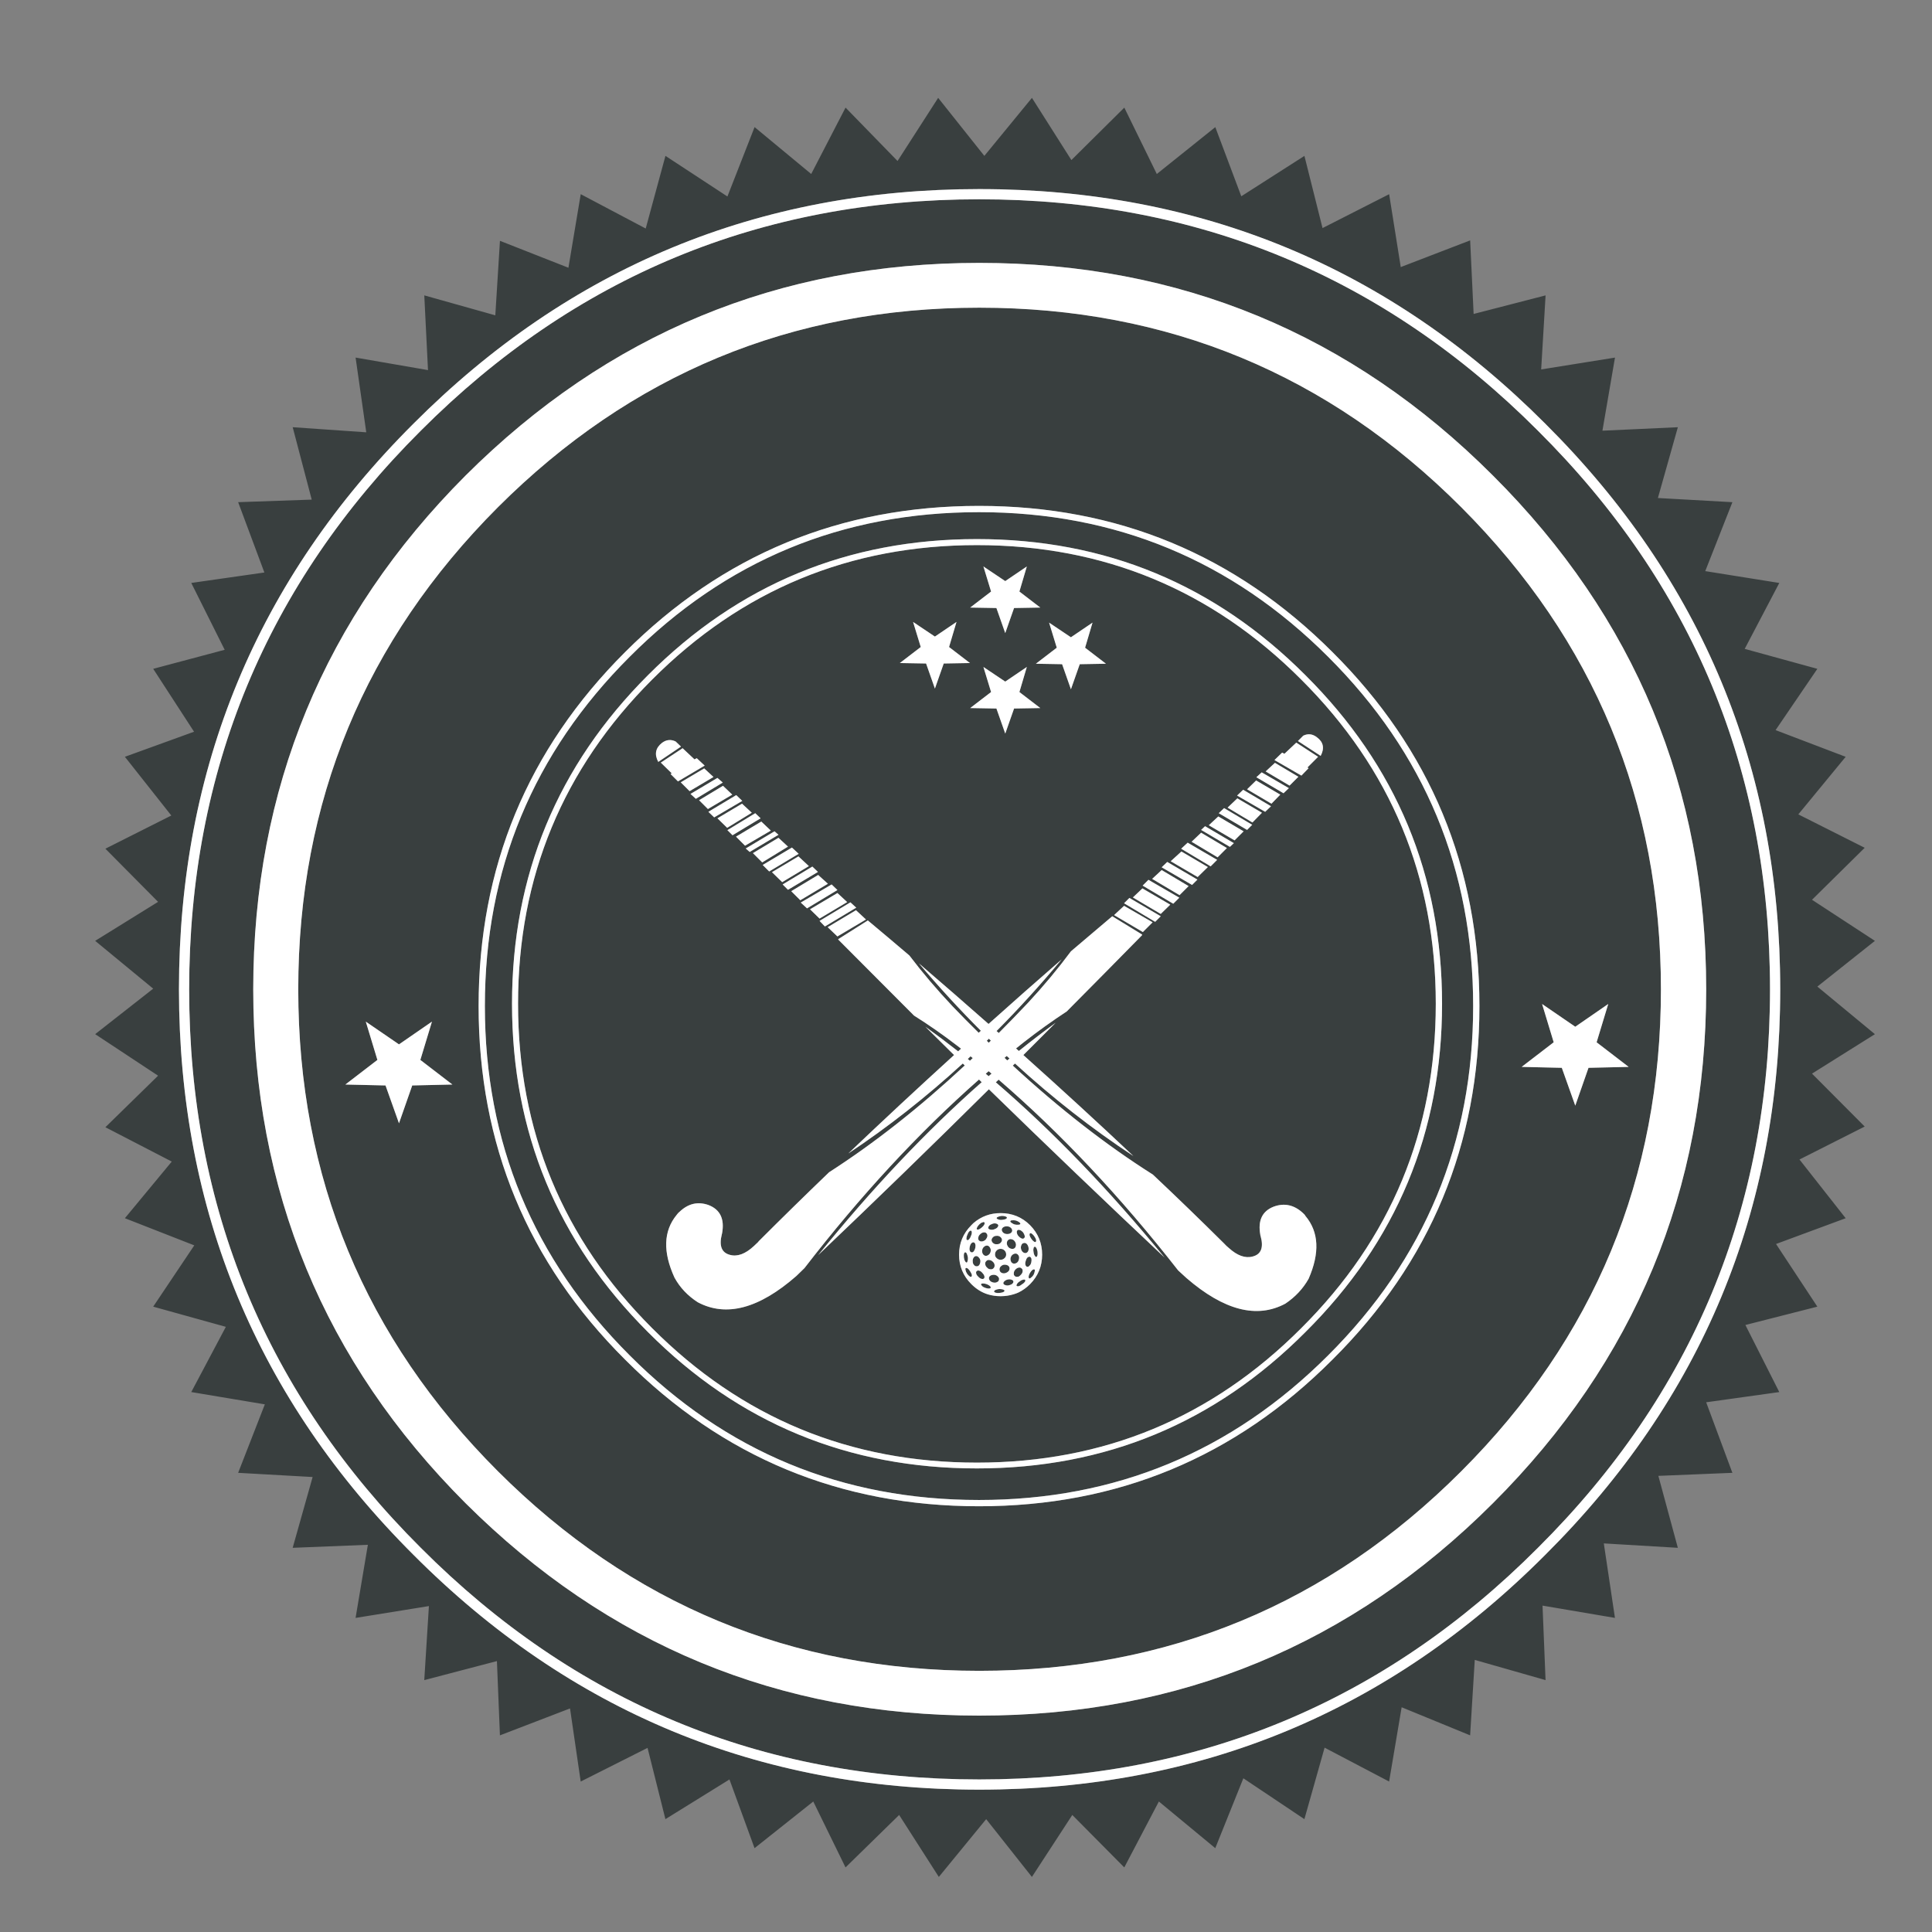 <?xml version="1.0" encoding="utf-8"?>
<!-- Generator: Adobe Illustrator 16.0.0, SVG Export Plug-In . SVG Version: 6.00 Build 0)  -->
<!DOCTYPE svg PUBLIC "-//W3C//DTD SVG 1.1//EN" "http://www.w3.org/Graphics/SVG/1.1/DTD/svg11.dtd">
<svg version="1.1" id="Layer_1" xmlns="http://www.w3.org/2000/svg" xmlns:xlink="http://www.w3.org/1999/xlink" x="0px" y="0px"
	 width="300px" height="300px" viewBox="0 0 300 300" enable-background="new 0 0 300 300" xml:space="preserve">
<rect x="0" y="0" width="300" height="300" fill="#808080" stroke="none"/>
<g>
	<path fill-rule="evenodd" clip-rule="evenodd" fill="#393F3F" d="M248.824,66.878l11.713-0.54l-3.099,10.993l11.568,0.648
		l-4.216,10.704l11.497,1.839l-5.37,10.234l11.28,3.101l-6.486,9.514l10.884,4.146l-7.353,8.938l10.308,5.189l-8.182,8.073
		l9.768,6.379l-8.938,7.1l8.938,7.389l-9.768,6.127l8.182,8.218l-10.127,5.117l7.172,9.118l-10.813,4.001l6.415,9.731l-11.173,2.847
		l5.263,10.416l-11.353,1.586l4.071,10.955l-11.495,0.47l3.025,11.172l-11.495-0.685l1.729,11.569l-11.245-1.909l0.469,11.568
		l-10.992-3.137l-0.721,11.714l-10.632-4.361l-1.947,11.532l-10.018-5.26l-3.137,11.1l-9.478-6.344l-4.361,10.85l-8.759-7.245
		l-5.37,10.236l-8.072-8.146l-6.271,9.623l-7.102-8.974l-7.352,8.974l-6.162-9.623l-8.326,8.146l-5.009-10.236l-9.118,7.245
		l-3.894-10.669l-9.946,6.163l-2.775-11.065l-10.379,5.226l-1.659-11.352l-10.884,4.181l-0.467-11.533l-11.282,2.956l0.721-11.497
		l-11.388,1.838l1.909-11.354l-11.676,0.469l3.099-10.993L36.979,228.7l4.145-10.632l-11.425-1.909l5.37-10.128l-11.281-3.135
		l6.379-9.516l-10.775-4.217l7.28-8.794l-10.308-5.333l8.182-8.002l-9.768-6.451l9.01-7.063l-9.01-7.425l9.768-6.055l-8.182-8.253
		l10.235-5.154l-7.208-9.118l10.74-3.893l-6.343-9.767l11.1-2.956l-5.189-10.379l11.352-1.623l-4.072-10.92l11.424-0.396
		l-2.955-11.245l11.424,0.793l-1.657-11.605l11.244,1.946l-0.577-11.605l11.029,3.099l0.721-11.569l10.632,4.181l1.911-11.425
		l10.09,5.334l3.064-11.281l9.623,6.307l4.217-10.775l8.793,7.28l5.334-10.308L139.37,25l6.307-9.803l7.172,9.01l7.39-9.01
		l6.126,9.659l8.217-8.145l5.046,10.308l9.083-7.28l4.036,10.74l9.803-6.271l2.812,11.209l10.343-5.262l1.803,11.317l10.776-4.145
		l0.54,11.425l11.173-2.884l-0.685,11.498l11.461-1.838L248.824,66.878z M264.936,153.628c0-31.163-11.042-57.76-33.122-79.793
		c-22.008-22.009-48.594-33.013-79.757-33.013c-31.091,0-57.677,11.004-79.757,33.013c-21.985,22.033-32.977,48.631-32.977,79.793
		c0,31.212,10.992,57.81,32.977,79.795c22.08,21.984,48.666,32.977,79.757,32.977c31.163,0,57.749-10.992,79.757-32.977
		C253.894,211.366,264.936,184.768,264.936,153.628z M239.924,65.762c-24.221-24.268-53.51-36.401-87.867-36.401
		c-34.334,0-63.611,12.134-87.831,36.401c-24.291,24.219-36.437,53.508-36.437,87.866c0,34.335,12.146,63.611,36.437,87.831
		c24.22,24.291,53.497,36.438,87.831,36.438c34.357,0,63.646-12.146,87.867-36.438c24.339-24.22,36.508-53.496,36.508-87.831
		C276.432,119.27,264.263,89.981,239.924,65.762z M274.847,153.628c0,33.902-12.014,62.807-36.041,86.714
		c-23.906,23.979-52.823,35.969-86.749,35.969c-33.902,0-62.806-11.989-86.714-35.969c-23.979-23.907-35.969-52.812-35.969-86.714
		c0-33.926,11.99-62.842,35.969-86.75c23.908-23.955,52.812-35.932,86.714-35.932c33.926,0,62.843,11.977,86.749,35.932
		C262.833,90.786,274.847,119.702,274.847,153.628z M118.106,127.066l-0.83-0.793l-4.324,2.631l0.792,0.792L118.106,127.066z
		 M116.736,126.202l-1.513-1.406l-3.82,2.271l1.513,1.478L116.736,126.202z M130.035,138.203l-0.9-0.865l-4.794,2.811l0.974,0.901
		L130.035,138.203z M150.65,109.947l4.073,0.072l1.371,3.893l1.368-3.893l4.073-0.072l-3.244-2.487l1.153-3.893l-3.351,2.271
		l-3.389-2.271l1.189,3.893L150.65,109.947z M148.525,96.576l-3.353,2.271l-3.389-2.271l1.189,3.893l-3.243,2.487l4.072,0.072
		l1.37,3.893l1.369-3.893l4.073-0.072l-3.245-2.487L148.525,96.576z M164.094,100.577l-3.244,2.487l4.073,0.073l1.369,3.892
		l1.37-3.892l4.071-0.073l-3.243-2.487l1.154-3.893l-3.353,2.271l-3.388-2.271L164.094,100.577z M161.535,94.342l-3.244-2.487
		l1.153-3.893l-3.351,2.271l-3.389-2.271l1.189,3.893l-3.245,2.487l4.073,0.072l1.371,3.893l1.368-3.893L161.535,94.342z
		 M246.662,165.81l6.235-0.144l-4.975-3.82l1.804-5.946l-5.118,3.531l-5.153-3.531l1.802,5.946l-4.974,3.82l6.234,0.144l2.091,5.875
		L246.662,165.81z M114.322,123.463l-4.325,2.594l0.901,0.866l4.361-2.56L114.322,123.463z M120.881,129.626l-0.612-0.541
		l-4.469,2.667l0.612,0.54L120.881,129.626z M114.287,129.914l1.404,1.405l4.002-2.343l-1.478-1.405L114.287,129.914z
		 M118.358,133.915l4-2.451l-1.478-1.37l-3.964,2.379L118.358,133.915z M119.439,135.32l4.579-2.739l-1.045-0.973l-4.541,2.703
		L119.439,135.32z M127.009,135.392l-0.867-0.83l-4.612,2.776l0.829,0.829L127.009,135.392z M124.27,139.789l4.289-2.559
		l-1.515-1.369l-4.181,2.522L124.27,139.789z M123.981,132.978l-4.108,2.451l1.584,1.549l4.145-2.486L123.981,132.978z
		 M127.261,142.997l0.829,0.865l4.865-2.919l-0.901-0.829L127.261,142.997z M127.261,142.636l4.289-2.559l-1.515-1.406l-4.252,2.523
		L127.261,142.636z M130.144,145.844c0.023,0.024,0.048,0.06,0.071,0.108c3.893,3.916,7.797,7.832,11.714,11.749
		c2.259,1.418,4.481,2.967,6.667,4.649c0.209,0.164,0.421,0.325,0.63,0.486c-0.148,0.136-0.298,0.273-0.45,0.414
		c-1.689-1.329-3.385-2.603-5.083-3.82c1.481,1.467,2.965,2.933,4.452,4.397c-5.548,5.044-11.021,10.138-16.418,15.281
		c6.17-4.101,12.093-8.756,17.77-13.966c0.101,0.104,0.202,0.205,0.306,0.306c-7.048,6.554-14.069,12.079-21.065,16.579
		c-3.7,3.557-7.353,7.136-10.957,10.74c0,0.023-0.012,0.048-0.037,0.072c-0.215,0.216-0.444,0.433-0.684,0.648
		c-1.321,1.226-2.559,1.682-3.712,1.369c-1.297-0.336-1.718-1.405-1.261-3.207c0-0.049,0.012-0.084,0.036-0.108v-0.036
		c0.408-2.234-0.301-3.7-2.127-4.396c-1.657-0.577-3.159-0.217-4.504,1.081c-0.096,0.072-0.192,0.168-0.288,0.288
		c-0.048,0.048-0.096,0.108-0.145,0.181c-2.043,2.498-2.151,5.742-0.325,9.73c0.84,1.538,2.043,2.812,3.604,3.82
		c4.421,2.354,9.527,0.997,15.317-4.072c0.433-0.409,0.854-0.817,1.261-1.226c8.697-11.263,17.731-21.022,27.103-29.283
		c0.14,0.137,0.278,0.275,0.415,0.415c-8.559,7.55-17.021,16.5-25.392,26.85c8.945-8.514,17.781-17.098,26.509-25.751
		c8.992,8.769,18.081,17.473,27.264,26.111c-8.628-10.534-17.355-19.598-26.184-27.192c0.147-0.136,0.291-0.274,0.433-0.414
		c9.641,8.309,18.933,18.184,27.877,29.625c0.409,0.385,0.841,0.781,1.298,1.189c5.815,5.021,10.933,6.343,15.354,3.964
		c1.538-1.033,2.739-2.318,3.604-3.855c1.753-4.013,1.598-7.256-0.469-9.731c-0.049-0.048-0.085-0.107-0.108-0.18
		c-0.12-0.121-0.215-0.217-0.288-0.288c-1.369-1.274-2.884-1.61-4.541-1.01c-1.803,0.696-2.499,2.162-2.091,4.396
		c0,0.024,0,0.049,0,0.072c0.024,0,0.036,0.024,0.036,0.072c0.504,1.802,0.097,2.872-1.225,3.207
		c-1.154,0.313-2.391-0.132-3.713-1.333c-0.264-0.216-0.492-0.433-0.685-0.648c-0.023-0.024-0.049-0.048-0.071-0.072
		c-3.63-3.604-7.305-7.16-11.028-10.668c-7.202-4.553-14.452-10.193-21.751-16.921c0.11-0.111,0.226-0.22,0.342-0.324
		c5.872,5.38,11.998,10.166,18.381,14.361c-5.606-5.28-11.301-10.507-17.083-15.677c1.678-1.668,3.347-3.337,5.01-5.01
		c-1.908,1.391-3.812,2.85-5.712,4.379c-0.145-0.135-0.288-0.268-0.434-0.396c0.415-0.335,0.83-0.665,1.243-0.991
		c2.188-1.705,4.396-3.292,6.632-4.757c3.893-3.917,7.785-7.857,11.677-11.821c0-0.048,0.012-0.084,0.036-0.109l-4.648-2.847
		c-2.14,1.802-4.277,3.616-6.416,5.442c-2.018,2.715-4.239,5.382-6.667,8.001c-1.519,1.606-3.032,3.168-4.541,4.686
		c-0.118-0.105-0.231-0.207-0.342-0.307c3.466-3.485,6.836-7.191,10.107-11.119c-3.821,3.32-7.604,6.66-11.352,10.02
		c-3.573-3.156-7.178-6.292-10.813-9.407c3.122,3.688,6.331,7.178,9.623,10.47c-0.118,0.104-0.231,0.206-0.342,0.307
		c-1.343-1.32-2.683-2.678-4.02-4.073c-2.45-2.594-4.697-5.238-6.74-7.928c-2.115-1.802-4.264-3.616-6.452-5.442L130.144,145.844z
		 M134.469,142.78l-1.551-1.442l-4.396,2.631l1.513,1.442L134.469,142.78z M203.018,119.174l1.657-1.658l-3.388-2.199l-1.838,1.73
		l-0.36-0.18l-1.188,1.153l4.181,2.415l1.117-1.153L203.018,119.174z M204.496,114.488c-0.673-0.528-1.383-0.612-2.128-0.252
		l-0.827,0.83l3.531,2.307C205.697,116.194,205.505,115.233,204.496,114.488z M197.432,124.796l1.37-1.406l-3.749-2.198l-1.405,1.37
		L197.432,124.796z M196.458,126.057l0.902-0.865l-4.325-2.559l-0.938,0.901L196.458,126.057z M194.477,127.715l1.479-1.513
		l-3.821-2.235l-1.515,1.442L194.477,127.715z M197.972,118.453l-1.441,1.333l3.713,2.198l1.369-1.369L197.972,118.453z
		 M195.918,119.931l-0.83,0.756l4.218,2.487l0.828-0.793L195.918,119.931z M189.25,126.273l4.397,2.595l0.793-0.793l-4.362-2.594
		L189.25,126.273z M189.179,126.778l-1.479,1.37l4.001,2.343l1.405-1.405L189.179,126.778z M187.124,128.292l-0.613,0.577
		l4.469,2.63l0.613-0.577L187.124,128.292z M188.998,133.518l-4.577-2.667l-1.009,0.938l4.577,2.739L188.998,133.518z
		 M189.07,133.122l1.442-1.442l-4.002-2.379l-1.479,1.406L189.07,133.122z M177.43,137.518l4.756,2.812l0.938-0.938l-4.794-2.775
		L177.43,137.518z M183.448,132.22l-1.659,1.514l4.182,2.451l1.586-1.55L183.448,132.22z M183.16,138.996l1.405-1.406l-4.182-2.487
		l-1.478,1.37L183.16,138.996z M181.249,133.842l-0.865,0.829l4.722,2.739l0.828-0.829L181.249,133.842z M177.393,137.951
		l-1.478,1.406l4.325,2.559l1.478-1.441L177.393,137.951z M179.375,143.141l0.865-0.865l-4.865-2.847l-0.829,0.829L179.375,143.141z
		 M178.979,143.213l-4.433-2.559l-1.551,1.441l4.469,2.631L178.979,143.213z M222.948,155.862c0,19.728-6.969,36.521-20.903,50.386
		c-13.887,13.911-30.671,20.866-50.35,20.866c-19.725,0-36.533-6.955-50.42-20.866c-13.887-13.864-20.831-30.658-20.831-50.386
		c0-19.677,6.943-36.46,20.831-50.348c13.887-13.911,30.695-20.868,50.42-20.868c19.679,0,36.463,6.957,50.35,20.868
		C215.979,119.402,222.948,136.185,222.948,155.862z M202.692,104.83c-14.056-14.08-31.055-21.12-50.997-21.12
		c-19.99,0-37.013,7.04-51.068,21.12c-14.08,14.08-21.121,31.091-21.121,51.033c0,19.943,7.041,36.942,21.121,50.998
		c14.056,14.103,31.078,21.155,51.068,21.155c19.942,0,36.941-7.053,50.997-21.155c14.152-14.056,21.229-31.055,21.229-50.998
		C223.921,135.92,216.845,118.91,202.692,104.83z M228.751,156.224c0,21.191-7.51,39.272-22.525,54.24
		c-14.969,14.97-33.038,22.454-54.205,22.454c-21.24,0-39.32-7.484-54.241-22.454c-14.994-14.968-22.489-33.049-22.489-54.24
		c0-21.192,7.496-39.272,22.489-54.241c14.921-14.969,33-22.454,54.241-22.454c21.167,0,39.236,7.484,54.205,22.454
		C221.241,116.951,228.751,135.031,228.751,156.224z M206.91,101.262c-15.137-15.137-33.434-22.706-54.89-22.706
		c-21.503,0-39.825,7.568-54.961,22.706c-15.162,15.137-22.741,33.458-22.741,54.962c0,21.479,7.58,39.776,22.741,54.89
		c15.136,15.186,33.458,22.777,54.961,22.777c21.456,0,39.753-7.592,54.89-22.777c15.209-15.113,22.814-33.41,22.814-54.89
		C229.725,134.719,222.119,116.398,206.91,101.262z M152.057,47.777c29.266,0,54.217,10.332,74.855,30.995
		c20.663,20.712,30.995,45.664,30.995,74.856c0,29.218-10.332,54.157-30.995,74.82c-20.639,20.663-45.59,30.996-74.855,30.996
		c-29.146,0-54.062-10.333-74.749-30.996c-20.662-20.663-30.995-45.603-30.995-74.82c0-29.192,10.333-54.144,30.995-74.856
		C97.995,58.109,122.911,47.777,152.057,47.777z M104.122,120.183l1.153,1.153l4.146-2.451l-1.226-1.152l-0.36,0.18l-1.839-1.73
		l-3.387,2.235l1.694,1.658L104.122,120.183z M104.916,115.137c-0.746-0.36-1.453-0.288-2.126,0.216
		c-1.009,0.793-1.202,1.778-0.577,2.956l3.531-2.379L104.916,115.137z M111.403,120.795l-4.181,2.487l0.829,0.757l4.181-2.523
		L111.403,120.795z M109.349,119.317l-3.641,2.163l1.37,1.37l3.712-2.198L109.349,119.317z M109.925,125.625l3.783-2.234
		l-1.441-1.369l-3.712,2.235L109.925,125.625z M64.01,168.549l6.234-0.144l-4.973-3.82l1.801-5.946l-5.117,3.531l-5.154-3.531
		l1.801,5.946l-4.973,3.82l6.234,0.144l2.091,5.875L64.01,168.549z M153.228,161.611c0.107-0.105,0.216-0.214,0.325-0.324
		c0.1,0.104,0.203,0.206,0.306,0.306c-0.108,0.11-0.216,0.219-0.325,0.325C153.43,161.816,153.328,161.714,153.228,161.611z
		 M151.048,164.296c-0.147,0.14-0.292,0.276-0.433,0.415c-0.116-0.091-0.231-0.182-0.342-0.27c0.143-0.141,0.287-0.278,0.432-0.416
		C150.82,164.118,150.934,164.209,151.048,164.296z M156.761,164.368c-0.121,0.094-0.242,0.189-0.361,0.288
		c-0.142-0.131-0.279-0.264-0.415-0.396c0.118-0.098,0.231-0.193,0.342-0.289C156.474,164.104,156.618,164.236,156.761,164.368z
		 M153.462,190.714c-0.023-0.12,0.023-0.252,0.145-0.396c0.119-0.12,0.288-0.216,0.505-0.288c0.192-0.072,0.385-0.084,0.575-0.036
		c0.169,0.048,0.276,0.132,0.325,0.252c0.024,0.097-0.025,0.217-0.145,0.36c-0.119,0.12-0.288,0.217-0.504,0.289
		c-0.217,0.071-0.409,0.084-0.576,0.036C153.618,190.906,153.51,190.834,153.462,190.714z M152.849,189.813
		c0.048,0.023,0.062,0.06,0.037,0.107c0,0.072-0.012,0.145-0.037,0.217c-0.071,0.145-0.192,0.288-0.359,0.433
		c-0.169,0.144-0.325,0.252-0.469,0.324c-0.168,0.048-0.277,0.048-0.325,0c-0.048-0.072-0.035-0.181,0.036-0.324
		c0.073-0.145,0.181-0.288,0.325-0.433c0.096-0.072,0.179-0.145,0.252-0.217c0.071-0.048,0.156-0.084,0.252-0.107
		C152.705,189.741,152.801,189.741,152.849,189.813z M155.553,188.804c0.216,0,0.396,0.024,0.541,0.072
		c0.167,0.049,0.252,0.108,0.252,0.181c0.023,0.096-0.049,0.18-0.218,0.252c-0.144,0.049-0.323,0.084-0.54,0.108
		c-0.24,0.023-0.433,0-0.576-0.072c-0.168-0.048-0.252-0.108-0.252-0.181c0-0.096,0.072-0.167,0.215-0.216
		C155.119,188.876,155.312,188.828,155.553,188.804z M150.073,192.264c0-0.168,0.048-0.348,0.146-0.54
		c0.071-0.217,0.167-0.385,0.289-0.505c0.119-0.12,0.215-0.156,0.288-0.108c0.071,0.024,0.108,0.12,0.108,0.288
		c0,0.169-0.048,0.349-0.144,0.541c-0.071,0.217-0.169,0.384-0.289,0.505c-0.121,0.12-0.217,0.156-0.288,0.107
		C150.086,192.528,150.05,192.432,150.073,192.264z M153.516,167.107c-0.151-0.128-0.301-0.254-0.45-0.379
		c0.149-0.133,0.299-0.266,0.45-0.396c0.153,0.126,0.303,0.252,0.451,0.378C153.814,166.843,153.664,166.975,153.516,167.107z
		 M150.831,190.245c-1.273,1.273-1.909,2.799-1.909,4.577s0.636,3.305,1.909,4.578c0.769,0.769,1.623,1.297,2.56,1.586
		c0.623,0.192,1.284,0.287,1.982,0.287c0.695,0,1.356-0.095,1.981-0.287c0.264-0.073,0.528-0.168,0.792-0.289
		c0.649-0.313,1.25-0.745,1.803-1.297c1.25-1.273,1.873-2.8,1.873-4.578s-0.623-3.304-1.873-4.577
		c-1.249-1.248-2.775-1.873-4.576-1.873c-1.611,0-3.017,0.516-4.218,1.549C151.036,190.041,150.927,190.149,150.831,190.245z
		 M149.677,195.291c-0.023-0.216-0.023-0.408,0-0.576c0.048-0.168,0.109-0.253,0.181-0.253c0.096-0.023,0.18,0.036,0.251,0.181
		c0.073,0.145,0.133,0.336,0.181,0.577c0.025,0.216,0.012,0.396-0.036,0.541c-0.023,0.167-0.071,0.264-0.145,0.287
		c-0.096,0-0.18-0.072-0.251-0.216C149.762,195.688,149.702,195.508,149.677,195.291z M154.615,200.733
		c-0.169-0.048-0.252-0.12-0.252-0.216c0-0.072,0.071-0.145,0.216-0.217c0.169-0.072,0.361-0.12,0.576-0.144
		c0.218,0,0.409,0.023,0.577,0.071c0.145,0.049,0.229,0.108,0.252,0.181c0,0.096-0.083,0.18-0.252,0.252
		c-0.145,0.048-0.323,0.084-0.54,0.108C154.975,200.793,154.783,200.781,154.615,200.733z M155.805,199.292
		c-0.024-0.12,0.035-0.24,0.18-0.36c0.121-0.12,0.29-0.204,0.505-0.252c0.216-0.049,0.408-0.037,0.577,0.035
		c0.167,0.048,0.264,0.133,0.288,0.252c0.023,0.121-0.024,0.241-0.145,0.36c-0.144,0.121-0.324,0.205-0.54,0.253
		c-0.217,0.048-0.409,0.036-0.576-0.035C155.925,199.496,155.828,199.412,155.805,199.292z M150.903,197.922
		c0.023,0.169,0,0.277-0.073,0.325c-0.071,0.048-0.167,0.023-0.289-0.073c-0.144-0.096-0.276-0.239-0.396-0.432
		s-0.192-0.373-0.217-0.541c-0.047-0.145-0.035-0.24,0.038-0.288c0.071-0.048,0.179-0.024,0.323,0.072
		c0.121,0.096,0.24,0.24,0.36,0.433C150.771,197.609,150.855,197.778,150.903,197.922z M152.489,199.688
		c-0.121-0.119-0.169-0.215-0.145-0.287c0.023-0.073,0.12-0.108,0.289-0.108c0.167,0,0.359,0.035,0.576,0.108
		c0.192,0.072,0.359,0.168,0.504,0.287c0.121,0.121,0.156,0.218,0.107,0.289c-0.022,0.071-0.119,0.108-0.288,0.108
		c-0.167,0-0.348-0.037-0.54-0.108C152.777,199.905,152.608,199.809,152.489,199.688z M153.569,198.391
		c0.025-0.144,0.133-0.264,0.325-0.36c0.167-0.071,0.359-0.096,0.576-0.071c0.216,0.048,0.385,0.144,0.504,0.288
		c0.145,0.144,0.192,0.3,0.145,0.468c-0.023,0.168-0.119,0.289-0.287,0.36c-0.169,0.097-0.361,0.12-0.578,0.072
		c-0.24-0.048-0.419-0.144-0.54-0.288C153.595,198.715,153.545,198.56,153.569,198.391z M151.66,197.382
		c0.097-0.096,0.228-0.12,0.396-0.072c0.168,0.048,0.323,0.156,0.469,0.324c0.168,0.168,0.275,0.336,0.323,0.505
		c0.048,0.168,0.025,0.3-0.071,0.396c-0.096,0.072-0.229,0.085-0.397,0.037c-0.167-0.049-0.323-0.156-0.468-0.324
		c-0.169-0.145-0.276-0.301-0.324-0.469C151.54,197.586,151.563,197.453,151.66,197.382z M151.155,195.327
		c0.096-0.168,0.229-0.265,0.396-0.288c0.169,0,0.313,0.071,0.432,0.216c0.146,0.145,0.229,0.325,0.252,0.541
		c0,0.217-0.046,0.408-0.144,0.577c-0.095,0.168-0.228,0.252-0.396,0.252c-0.167,0.023-0.312-0.036-0.433-0.181
		c-0.144-0.144-0.215-0.323-0.215-0.541C151.022,195.688,151.06,195.496,151.155,195.327z M152.525,194.066
		c0.047-0.217,0.156-0.385,0.323-0.505c0.145-0.12,0.313-0.168,0.504-0.145c0.169,0.048,0.302,0.168,0.397,0.36
		c0.097,0.168,0.12,0.36,0.071,0.577c-0.046,0.216-0.155,0.384-0.323,0.504c-0.169,0.12-0.336,0.169-0.505,0.145
		c-0.168-0.048-0.3-0.156-0.396-0.324C152.501,194.486,152.478,194.282,152.525,194.066z M155.588,197.67
		c-0.192-0.072-0.312-0.204-0.359-0.396c-0.048-0.168-0.024-0.337,0.071-0.505c0.121-0.168,0.276-0.288,0.469-0.36
		c0.216-0.048,0.421-0.035,0.613,0.036c0.19,0.072,0.312,0.192,0.359,0.36c0.048,0.169,0.023,0.337-0.071,0.505
		c-0.121,0.168-0.288,0.288-0.505,0.36C155.973,197.742,155.78,197.742,155.588,197.67z M154.435,196.408
		c0.025,0.217-0.023,0.385-0.144,0.505c-0.12,0.144-0.277,0.204-0.47,0.181c-0.215,0-0.396-0.085-0.54-0.253
		c-0.167-0.145-0.264-0.313-0.288-0.505c-0.048-0.192,0-0.36,0.144-0.504c0.121-0.145,0.277-0.204,0.47-0.181
		c0.215,0.024,0.396,0.109,0.54,0.252C154.315,196.048,154.411,196.216,154.435,196.408z M156.236,194.787
		c0,0.24-0.083,0.433-0.252,0.576c-0.168,0.168-0.371,0.252-0.611,0.252c-0.241,0-0.446-0.084-0.613-0.252
		c-0.169-0.144-0.252-0.336-0.252-0.576s0.083-0.444,0.252-0.613c0.167-0.168,0.372-0.252,0.613-0.252
		c0.24,0,0.443,0.084,0.611,0.252C156.153,194.343,156.236,194.547,156.236,194.787z M158.867,198.715
		c0.169-0.048,0.277-0.035,0.325,0.037c0.048,0.071,0.023,0.18-0.073,0.323c-0.094,0.12-0.24,0.24-0.431,0.36
		c-0.169,0.145-0.338,0.24-0.505,0.289h-0.037c-0.144,0.023-0.24,0-0.288-0.072c-0.048-0.048-0.023-0.145,0.073-0.288
		c0.048-0.097,0.119-0.181,0.215-0.252c0.049-0.049,0.121-0.097,0.218-0.146C158.531,198.823,158.7,198.739,158.867,198.715z
		 M159.949,197.634c0.12-0.192,0.239-0.336,0.36-0.433c0.144-0.096,0.252-0.12,0.324-0.072c0.071,0.024,0.085,0.12,0.037,0.289
		c-0.025,0.168-0.085,0.349-0.181,0.541c-0.121,0.191-0.252,0.336-0.396,0.432c-0.121,0.12-0.217,0.156-0.288,0.108
		c-0.073-0.048-0.097-0.157-0.073-0.325C159.758,198.007,159.829,197.826,159.949,197.634z M158.146,196.841
		c0.192-0.048,0.35-0.013,0.469,0.108c0.145,0.097,0.204,0.252,0.181,0.469c-0.024,0.191-0.107,0.36-0.253,0.504
		c-0.119,0.145-0.252,0.252-0.396,0.325c-0.023,0-0.06,0-0.107,0c-0.192,0.048-0.348,0.012-0.469-0.108
		c-0.119-0.097-0.168-0.24-0.145-0.433c0-0.192,0.073-0.372,0.217-0.54C157.787,196.997,157.954,196.889,158.146,196.841z
		 M158.146,194.931c0.025,0.048,0.049,0.097,0.073,0.145c0.048,0.192,0.036,0.385-0.036,0.576c0,0.049-0.012,0.084-0.037,0.109
		c-0.071,0.167-0.181,0.287-0.324,0.36c-0.168,0.095-0.337,0.119-0.504,0.071c-0.192-0.071-0.312-0.204-0.361-0.396
		c-0.071-0.192-0.071-0.385,0-0.576c0.073-0.217,0.205-0.373,0.397-0.47c0.169-0.096,0.337-0.12,0.504-0.071
		C157.979,194.727,158.075,194.811,158.146,194.931z M159.518,195.291c0.144-0.12,0.274-0.168,0.396-0.144
		c0.119,0.048,0.204,0.156,0.252,0.324c0.023,0.168,0.012,0.36-0.036,0.576c-0.047,0.217-0.145,0.385-0.288,0.505
		c-0.12,0.144-0.24,0.192-0.36,0.144c-0.119-0.023-0.203-0.12-0.252-0.288c-0.048-0.168-0.036-0.36,0.035-0.576
		C159.312,195.615,159.396,195.436,159.518,195.291z M160.923,193.777c0.072,0.145,0.132,0.324,0.179,0.541
		c0.024,0.216,0.024,0.408,0,0.576c-0.047,0.168-0.106,0.265-0.179,0.288c-0.097,0-0.181-0.072-0.252-0.215
		c-0.098-0.146-0.157-0.325-0.181-0.541c-0.049-0.217-0.049-0.409,0-0.577c0.023-0.168,0.083-0.252,0.181-0.252
		C160.742,193.573,160.826,193.634,160.923,193.777z M160.129,192.336c-0.119-0.168-0.204-0.337-0.252-0.505
		c-0.024-0.168,0-0.275,0.072-0.324c0.072-0.048,0.168-0.023,0.289,0.072c0.143,0.097,0.275,0.24,0.396,0.433
		c0.12,0.168,0.204,0.337,0.252,0.505c0.025,0.167,0,0.275-0.071,0.324c-0.072,0.048-0.169,0.023-0.288-0.072
		C160.381,192.672,160.25,192.528,160.129,192.336z M158.977,193.021c0.143-0.048,0.287-0.012,0.432,0.108
		c0.146,0.145,0.24,0.324,0.289,0.54c0.049,0.217,0.035,0.408-0.036,0.577c-0.072,0.169-0.192,0.276-0.361,0.324
		c-0.169,0.024-0.323-0.023-0.467-0.144c-0.145-0.12-0.242-0.289-0.29-0.505c-0.047-0.217-0.023-0.42,0.072-0.613
		C158.688,193.142,158.808,193.044,158.977,193.021z M158.146,190.966c0.073,0,0.157,0.013,0.252,0.037
		c0.169,0.072,0.325,0.192,0.469,0.36c0.121,0.168,0.204,0.348,0.252,0.54c0.025,0.168-0.011,0.288-0.107,0.36
		c-0.096,0.097-0.228,0.108-0.396,0.036c-0.167-0.072-0.324-0.191-0.469-0.36c-0.144-0.168-0.227-0.349-0.252-0.541
		c-0.024-0.168,0.012-0.288,0.108-0.36C158.051,190.99,158.099,190.966,158.146,190.966z M156.598,192.517
		c0.144-0.121,0.324-0.145,0.54-0.072c0.192,0.047,0.348,0.168,0.469,0.36s0.169,0.385,0.145,0.576
		c-0.023,0.217-0.108,0.373-0.252,0.469c-0.169,0.096-0.35,0.108-0.542,0.036c-0.192-0.049-0.348-0.168-0.468-0.36
		s-0.169-0.384-0.144-0.577C156.369,192.756,156.453,192.612,156.598,192.517z M155.373,192.984
		c-0.145,0.145-0.325,0.217-0.541,0.217c-0.241,0.023-0.434-0.024-0.578-0.145c-0.167-0.12-0.264-0.275-0.287-0.469
		c0-0.168,0.072-0.324,0.216-0.469c0.145-0.144,0.325-0.216,0.54-0.216c0.24-0.024,0.433,0.024,0.577,0.145
		c0.169,0.12,0.265,0.275,0.288,0.469C155.588,192.684,155.516,192.841,155.373,192.984z M157.57,190.138
		c-0.168-0.048-0.312-0.12-0.433-0.217c-0.023,0-0.048-0.011-0.071-0.036c-0.145-0.096-0.204-0.18-0.181-0.252
		c0.023-0.096,0.121-0.144,0.288-0.144c0.169-0.024,0.361-0.013,0.577,0.035c0.215,0.072,0.384,0.156,0.505,0.253
		c0.143,0.096,0.204,0.18,0.18,0.252c-0.023,0.096-0.12,0.144-0.289,0.144C157.979,190.197,157.787,190.186,157.57,190.138z
		 M156.453,190.426c0.217,0.024,0.396,0.108,0.54,0.252c0.121,0.12,0.181,0.265,0.181,0.433c-0.024,0.168-0.119,0.301-0.288,0.396
		c-0.168,0.096-0.373,0.132-0.611,0.108c-0.218-0.024-0.397-0.108-0.542-0.252c-0.119-0.145-0.18-0.288-0.18-0.433
		c0.023-0.168,0.12-0.301,0.287-0.396C156.009,190.438,156.213,190.402,156.453,190.426z M152.021,192.624
		c-0.121-0.12-0.156-0.275-0.108-0.468c0.025-0.193,0.12-0.36,0.289-0.505c0.167-0.168,0.348-0.265,0.54-0.288
		c0.192-0.024,0.336,0.023,0.433,0.144c0.119,0.12,0.167,0.276,0.144,0.469c-0.048,0.192-0.144,0.373-0.288,0.541
		c-0.167,0.144-0.348,0.228-0.54,0.252C152.297,192.792,152.141,192.744,152.021,192.624z M151.191,192.912
		c0.119,0.024,0.204,0.12,0.252,0.289c0.048,0.168,0.048,0.36,0,0.576c-0.048,0.217-0.133,0.396-0.252,0.541
		c-0.096,0.12-0.205,0.168-0.325,0.144c-0.144-0.023-0.24-0.119-0.288-0.288c-0.048-0.168-0.048-0.359,0-0.576
		c0.048-0.217,0.132-0.396,0.252-0.541C150.951,192.937,151.07,192.889,151.191,192.912z"/>
	<path fill-rule="evenodd" clip-rule="evenodd" fill="#FFFFFF" d="M264.936,153.628c0,31.14-11.042,57.738-33.122,79.795
		c-22.008,21.984-48.594,32.977-79.757,32.977c-31.091,0-57.677-10.992-79.757-32.977c-21.985-21.985-32.977-48.583-32.977-79.795
		c0-31.163,10.992-57.76,32.977-79.793c22.08-22.009,48.666-33.013,79.757-33.013c31.163,0,57.749,11.004,79.757,33.013
		C253.894,95.868,264.936,122.465,264.936,153.628z M274.847,153.628c0-33.926-12.014-62.842-36.041-86.75
		c-23.906-23.955-52.823-35.932-86.749-35.932c-33.902,0-62.806,11.977-86.714,35.932c-23.979,23.908-35.969,52.824-35.969,86.75
		c0,33.902,11.99,62.807,35.969,86.714c23.908,23.979,52.812,35.969,86.714,35.969c33.926,0,62.843-11.989,86.749-35.969
		C262.833,216.435,274.847,187.53,274.847,153.628z M239.924,65.762c24.339,24.219,36.508,53.508,36.508,87.866
		c0,34.335-12.169,63.611-36.508,87.831c-24.221,24.291-53.51,36.438-87.867,36.438c-34.334,0-63.611-12.146-87.831-36.438
		c-24.291-24.22-36.437-53.496-36.437-87.831c0-34.358,12.146-63.647,36.437-87.866c24.22-24.268,53.497-36.401,87.831-36.401
		C186.414,29.36,215.703,41.494,239.924,65.762z M246.662,165.81l-2.054,5.875l-2.091-5.875l-6.234-0.144l4.974-3.82l-1.802-5.946
		l5.153,3.531l5.118-3.531l-1.804,5.946l4.975,3.82L246.662,165.81z M161.535,94.342l-4.073,0.072l-1.368,3.893l-1.371-3.893
		l-4.073-0.072l3.245-2.487l-1.189-3.893l3.389,2.271l3.351-2.271l-1.153,3.893L161.535,94.342z M164.094,100.577l-1.189-3.893
		l3.388,2.271l3.353-2.271l-1.154,3.893l3.243,2.487l-4.071,0.073l-1.37,3.892l-1.369-3.892l-4.073-0.073L164.094,100.577z
		 M148.525,96.576l-1.155,3.893l3.245,2.487l-4.073,0.072l-1.369,3.893l-1.37-3.893l-4.072-0.072l3.243-2.487l-1.189-3.893
		l3.389,2.271L148.525,96.576z M150.65,109.947l3.245-2.487l-1.189-3.893l3.389,2.271l3.351-2.271l-1.153,3.893l3.244,2.487
		l-4.073,0.072l-1.368,3.893l-1.371-3.893L150.65,109.947z M130.035,138.203l-4.72,2.847l-0.974-0.901l4.794-2.811L130.035,138.203z
		 M116.736,126.202l-3.82,2.342l-1.513-1.478l3.82-2.271L116.736,126.202z M118.106,127.066l-4.361,2.631l-0.792-0.792l4.324-2.631
		L118.106,127.066z M114.322,123.463l0.938,0.9l-4.361,2.56l-0.901-0.866L114.322,123.463z M120.881,129.626l-4.469,2.666
		l-0.612-0.54l4.469-2.667L120.881,129.626z M119.439,135.32l-1.008-1.009l4.541-2.703l1.045,0.973L119.439,135.32z
		 M118.358,133.915l-1.442-1.442l3.964-2.379l1.478,1.37L118.358,133.915z M114.287,129.914l3.928-2.343l1.478,1.405l-4.002,2.343
		L114.287,129.914z M127.009,135.392l-4.65,2.775l-0.829-0.829l4.612-2.776L127.009,135.392z M123.981,132.978l1.621,1.514
		l-4.145,2.486l-1.584-1.549L123.981,132.978z M124.27,139.789l-1.407-1.405l4.181-2.522l1.515,1.369L124.27,139.789z
		 M127.261,142.997l4.792-2.883l0.901,0.829l-4.865,2.919L127.261,142.997z M134.469,142.78l-4.435,2.631l-1.513-1.442l4.396-2.631
		L134.469,142.78z M130.144,145.844l4.612-2.919c2.188,1.826,4.337,3.64,6.452,5.442c2.043,2.69,4.29,5.334,6.74,7.928
		c1.336,1.396,2.676,2.753,4.02,4.073c0.11-0.101,0.224-0.202,0.342-0.307c-3.292-3.292-6.501-6.782-9.623-10.47
		c3.635,3.115,7.239,6.251,10.813,9.407c3.747-3.36,7.53-6.7,11.352-10.02c-3.271,3.927-6.642,7.633-10.107,11.119
		c0.11,0.1,0.224,0.201,0.342,0.307c1.509-1.518,3.022-3.079,4.541-4.686c2.428-2.619,4.649-5.286,6.667-8.001
		c2.139-1.826,4.276-3.64,6.416-5.442l4.648,2.847c-0.024,0.024-0.036,0.061-0.036,0.109c-3.892,3.964-7.784,7.904-11.677,11.821
		c-2.235,1.465-4.444,3.052-6.632,4.757c-0.413,0.326-0.828,0.656-1.243,0.991c0.146,0.129,0.289,0.262,0.434,0.396
		c1.9-1.529,3.804-2.988,5.712-4.379c-1.663,1.673-3.332,3.342-5.01,5.01c5.782,5.17,11.477,10.396,17.083,15.677
		c-6.383-4.195-12.509-8.981-18.381-14.361c-0.116,0.104-0.231,0.213-0.342,0.324c7.299,6.728,14.549,12.368,21.751,16.921
		c3.724,3.508,7.398,7.064,11.028,10.668c0.022,0.024,0.048,0.048,0.071,0.072c0.192,0.216,0.421,0.433,0.685,0.648
		c1.322,1.201,2.559,1.646,3.713,1.333c1.321-0.335,1.729-1.405,1.225-3.207c0-0.048-0.012-0.072-0.036-0.072
		c0-0.023,0-0.048,0-0.072c-0.408-2.234,0.288-3.7,2.091-4.396c1.657-0.601,3.172-0.265,4.541,1.01
		c0.073,0.071,0.168,0.167,0.288,0.288c0.023,0.072,0.06,0.132,0.108,0.18c2.066,2.476,2.222,5.719,0.469,9.731
		c-0.865,1.537-2.066,2.822-3.604,3.855c-4.421,2.379-9.538,1.058-15.354-3.964c-0.457-0.408-0.889-0.805-1.298-1.189
		c-8.944-11.441-18.236-21.316-27.877-29.625c-0.142,0.14-0.285,0.278-0.433,0.414c8.828,7.595,17.556,16.658,26.184,27.192
		c-9.183-8.639-18.271-17.343-27.264-26.111c-8.728,8.653-17.564,17.237-26.509,25.751c8.371-10.35,16.833-19.3,25.392-26.85
		c-0.137-0.14-0.275-0.278-0.415-0.415c-9.372,8.261-18.406,18.021-27.103,29.283c-0.408,0.408-0.829,0.816-1.261,1.226
		c-5.79,5.069-10.896,6.427-15.317,4.072c-1.561-1.009-2.764-2.282-3.604-3.82c-1.826-3.988-1.718-7.232,0.325-9.73
		c0.048-0.072,0.096-0.133,0.145-0.181c0.096-0.12,0.192-0.216,0.288-0.288c1.346-1.298,2.847-1.658,4.504-1.081
		c1.826,0.696,2.535,2.162,2.127,4.396v0.036c-0.024,0.024-0.036,0.06-0.036,0.108c-0.458,1.802-0.037,2.871,1.261,3.207
		c1.154,0.313,2.392-0.144,3.712-1.369c0.24-0.216,0.469-0.433,0.684-0.648c0.025-0.024,0.037-0.049,0.037-0.072
		c3.604-3.604,7.257-7.184,10.957-10.74c6.996-4.5,14.017-10.025,21.065-16.579c-0.104-0.101-0.205-0.202-0.306-0.306
		c-5.677,5.21-11.599,9.865-17.77,13.966c5.397-5.144,10.87-10.237,16.418-15.281c-1.487-1.465-2.971-2.931-4.452-4.397
		c1.698,1.218,3.393,2.491,5.083,3.82c0.151-0.141,0.301-0.278,0.45-0.414c-0.209-0.161-0.421-0.322-0.63-0.486
		c-2.186-1.683-4.408-3.231-6.667-4.649c-3.917-3.917-7.822-7.833-11.714-11.749C130.192,145.904,130.167,145.868,130.144,145.844z
		 M127.261,142.636l-1.478-1.442l4.252-2.523l1.515,1.406L127.261,142.636z M203.018,119.174l0.181,0.107l-1.117,1.153l-4.181-2.415
		l1.188-1.153l0.36,0.18l1.838-1.73l3.388,2.199L203.018,119.174z M204.496,114.488c1.009,0.745,1.201,1.706,0.576,2.884
		l-3.531-2.307l0.827-0.83C203.113,113.876,203.823,113.96,204.496,114.488z M195.918,119.931l4.216,2.451l-0.828,0.793
		l-4.218-2.487L195.918,119.931z M197.972,118.453l3.641,2.163l-1.369,1.369l-3.713-2.198L197.972,118.453z M194.477,127.715
		l-3.857-2.306l1.515-1.442l3.821,2.235L194.477,127.715z M196.458,126.057l-4.361-2.522l0.938-0.901l4.325,2.559L196.458,126.057z
		 M197.432,124.796l-3.784-2.234l1.405-1.37l3.749,2.198L197.432,124.796z M189.25,126.273l0.828-0.792l4.362,2.594l-0.793,0.793
		L189.25,126.273z M189.179,126.778l3.928,2.307l-1.405,1.405l-4.001-2.343L189.179,126.778z M188.998,133.518l-1.009,1.009
		l-4.577-2.739l1.009-0.938L188.998,133.518z M187.124,128.292l4.469,2.63l-0.613,0.577l-4.469-2.63L187.124,128.292z
		 M189.07,133.122l-4.038-2.415l1.479-1.406l4.002,2.379L189.07,133.122z M177.43,137.518l0.899-0.901l4.794,2.775l-0.938,0.938
		L177.43,137.518z M177.393,137.951l4.325,2.523l-1.478,1.441l-4.325-2.559L177.393,137.951z M181.249,133.842l4.685,2.74
		l-0.828,0.829l-4.722-2.739L181.249,133.842z M183.16,138.996l-4.254-2.523l1.478-1.37l4.182,2.487L183.16,138.996z
		 M183.448,132.22l4.108,2.415l-1.586,1.55l-4.182-2.451L183.448,132.22z M179.375,143.141l-4.829-2.883l0.829-0.829l4.865,2.847
		L179.375,143.141z M178.979,143.213l-1.515,1.514l-4.469-2.631l1.551-1.441L178.979,143.213z M206.91,101.262
		c15.209,15.137,22.814,33.458,22.814,54.962c0,21.479-7.605,39.776-22.814,54.89c-15.137,15.186-33.434,22.777-54.89,22.777
		c-21.503,0-39.825-7.592-54.961-22.777c-15.162-15.113-22.741-33.41-22.741-54.89c0-21.504,7.58-39.825,22.741-54.962
		c15.136-15.137,33.458-22.706,54.961-22.706C173.477,78.556,191.773,86.125,206.91,101.262z M228.751,156.224
		c0-21.192-7.51-39.272-22.525-54.241c-14.969-14.969-33.038-22.454-54.205-22.454c-21.24,0-39.32,7.484-54.241,22.454
		c-14.994,14.968-22.489,33.048-22.489,54.241c0,21.191,7.496,39.272,22.489,54.24c14.921,14.97,33,22.454,54.241,22.454
		c21.167,0,39.236-7.484,54.205-22.454C221.241,195.496,228.751,177.415,228.751,156.224z M202.692,104.83
		c14.152,14.08,21.229,31.091,21.229,51.033c0,19.943-7.076,36.942-21.229,50.998c-14.056,14.103-31.055,21.155-50.997,21.155
		c-19.99,0-37.013-7.053-51.068-21.155c-14.08-14.056-21.121-31.055-21.121-50.998c0-19.942,7.041-36.953,21.121-51.033
		c14.056-14.08,31.078-21.12,51.068-21.12C171.638,83.71,188.637,90.75,202.692,104.83z M222.948,155.862
		c0-19.677-6.969-36.46-20.903-50.348c-13.887-13.911-30.671-20.868-50.35-20.868c-19.725,0-36.533,6.957-50.42,20.868
		c-13.887,13.888-20.831,30.671-20.831,50.348c0,19.728,6.943,36.521,20.831,50.386c13.887,13.911,30.695,20.866,50.42,20.866
		c19.679,0,36.463-6.955,50.35-20.866C215.979,192.384,222.948,175.59,222.948,155.862z M152.057,47.777
		c-29.146,0-54.062,10.332-74.749,30.995c-20.662,20.712-30.995,45.664-30.995,74.856c0,29.218,10.333,54.157,30.995,74.82
		c20.688,20.663,45.603,30.996,74.749,30.996c29.266,0,54.217-10.333,74.855-30.996c20.663-20.663,30.995-45.603,30.995-74.82
		c0-29.192-10.332-54.144-30.995-74.856C206.273,58.109,181.322,47.777,152.057,47.777z M104.122,120.183l0.181-0.108l-1.694-1.658
		l3.387-2.235l1.839,1.73l0.36-0.18l1.226,1.152l-4.146,2.451L104.122,120.183z M104.916,115.137l0.829,0.793l-3.531,2.379
		c-0.625-1.177-0.433-2.163,0.577-2.956C103.462,114.849,104.17,114.777,104.916,115.137z M109.925,125.625l-1.371-1.369
		l3.712-2.235l1.441,1.369L109.925,125.625z M109.349,119.317l1.441,1.334l-3.712,2.198l-1.37-1.37L109.349,119.317z
		 M111.403,120.795l0.829,0.721l-4.181,2.523l-0.829-0.757L111.403,120.795z M64.01,168.549l-2.055,5.875l-2.091-5.875l-6.234-0.144
		l4.973-3.82l-1.801-5.946l5.154,3.531l5.117-3.531l-1.801,5.946l4.973,3.82L64.01,168.549z M156.761,164.368
		c-0.143-0.132-0.287-0.265-0.435-0.396c-0.11,0.096-0.224,0.191-0.342,0.289c0.136,0.132,0.273,0.265,0.415,0.396
		C156.519,164.558,156.64,164.462,156.761,164.368z M151.048,164.296c-0.114-0.087-0.228-0.178-0.343-0.271
		c-0.146,0.138-0.29,0.275-0.432,0.416c0.11,0.088,0.226,0.179,0.342,0.27C150.756,164.572,150.9,164.436,151.048,164.296z
		 M153.228,161.611c0.101,0.103,0.202,0.205,0.306,0.307c0.109-0.106,0.217-0.215,0.325-0.325c-0.103-0.1-0.206-0.201-0.306-0.306
		C153.443,161.397,153.335,161.506,153.228,161.611z M153.516,167.107c0.148-0.133,0.299-0.265,0.451-0.396
		c-0.148-0.126-0.298-0.252-0.451-0.378c-0.151,0.13-0.301,0.263-0.45,0.396C153.215,166.854,153.364,166.979,153.516,167.107z
		 M150.073,192.264c-0.023,0.168,0.013,0.265,0.109,0.288c0.071,0.049,0.167,0.013,0.288-0.107c0.12-0.121,0.217-0.288,0.289-0.505
		c0.096-0.192,0.144-0.372,0.144-0.541c0-0.168-0.037-0.264-0.108-0.288c-0.073-0.048-0.169-0.012-0.288,0.108
		c-0.121,0.12-0.217,0.288-0.289,0.505C150.121,191.916,150.073,192.096,150.073,192.264z M155.553,188.804
		c-0.241,0.024-0.434,0.072-0.578,0.145c-0.143,0.049-0.215,0.12-0.215,0.216c0,0.072,0.084,0.133,0.252,0.181
		c0.144,0.072,0.336,0.096,0.576,0.072c0.217-0.024,0.396-0.06,0.54-0.108c0.169-0.072,0.241-0.156,0.218-0.252
		c0-0.072-0.085-0.132-0.252-0.181C155.949,188.828,155.769,188.804,155.553,188.804z M152.849,189.813
		c-0.048-0.072-0.144-0.072-0.288,0c-0.096,0.023-0.181,0.06-0.252,0.107c-0.073,0.072-0.156,0.145-0.252,0.217
		c-0.145,0.145-0.252,0.288-0.325,0.433c-0.071,0.144-0.084,0.252-0.036,0.324c0.048,0.048,0.157,0.048,0.325,0
		c0.144-0.072,0.3-0.181,0.469-0.324c0.167-0.145,0.288-0.288,0.359-0.433c0.025-0.072,0.037-0.145,0.037-0.217
		C152.91,189.873,152.896,189.837,152.849,189.813z M153.462,190.714c0.048,0.12,0.156,0.192,0.325,0.217
		c0.167,0.048,0.359,0.035,0.576-0.036c0.216-0.072,0.385-0.169,0.504-0.289c0.119-0.144,0.169-0.264,0.145-0.36
		c-0.049-0.12-0.156-0.204-0.325-0.252c-0.19-0.048-0.383-0.036-0.575,0.036c-0.217,0.072-0.386,0.168-0.505,0.288
		C153.485,190.462,153.438,190.594,153.462,190.714z M150.831,190.245c0.096-0.096,0.206-0.204,0.325-0.324
		c1.201-1.033,2.606-1.549,4.218-1.549c1.801,0,3.327,0.625,4.576,1.873c1.25,1.273,1.873,2.799,1.873,4.577
		s-0.623,3.305-1.873,4.578c-0.553,0.552-1.153,0.984-1.803,1.297c-0.264,0.121-0.528,0.216-0.792,0.289
		c-0.625,0.192-1.286,0.287-1.981,0.287c-0.698,0-1.359-0.095-1.982-0.287c-0.938-0.289-1.791-0.817-2.56-1.586
		c-1.273-1.273-1.909-2.8-1.909-4.578S149.558,191.519,150.831,190.245z M151.191,192.912c-0.121-0.023-0.24,0.024-0.361,0.145
		c-0.12,0.145-0.204,0.324-0.252,0.541c-0.048,0.217-0.048,0.408,0,0.576c0.048,0.169,0.144,0.265,0.288,0.288
		c0.12,0.024,0.229-0.023,0.325-0.144c0.119-0.145,0.204-0.324,0.252-0.541c0.048-0.216,0.048-0.408,0-0.576
		C151.396,193.032,151.311,192.937,151.191,192.912z M152.021,192.624c0.12,0.12,0.276,0.168,0.469,0.145
		c0.192-0.024,0.373-0.108,0.54-0.252c0.145-0.168,0.24-0.349,0.288-0.541c0.023-0.192-0.024-0.349-0.144-0.469
		c-0.097-0.12-0.24-0.168-0.433-0.144c-0.192,0.023-0.373,0.12-0.54,0.288c-0.169,0.145-0.264,0.312-0.289,0.505
		C151.864,192.349,151.899,192.504,152.021,192.624z M156.453,190.426c-0.24-0.023-0.444,0.013-0.613,0.108
		c-0.167,0.096-0.264,0.229-0.287,0.396c0,0.145,0.061,0.288,0.18,0.433c0.145,0.144,0.324,0.228,0.542,0.252
		c0.238,0.023,0.443-0.013,0.611-0.108c0.169-0.096,0.264-0.229,0.288-0.396c0-0.168-0.06-0.313-0.181-0.433
		C156.85,190.534,156.67,190.45,156.453,190.426z M157.57,190.138c0.217,0.048,0.409,0.06,0.576,0.035
		c0.169,0,0.266-0.048,0.289-0.144c0.024-0.072-0.037-0.156-0.18-0.252c-0.121-0.097-0.29-0.181-0.505-0.253
		c-0.216-0.048-0.408-0.06-0.577-0.035c-0.167,0-0.265,0.048-0.288,0.144c-0.023,0.072,0.036,0.156,0.181,0.252
		c0.023,0.025,0.048,0.036,0.071,0.036C157.259,190.018,157.402,190.09,157.57,190.138z M155.373,192.984
		c0.143-0.144,0.215-0.301,0.215-0.468c-0.023-0.193-0.119-0.349-0.288-0.469c-0.145-0.12-0.337-0.169-0.577-0.145
		c-0.215,0-0.396,0.072-0.54,0.216c-0.144,0.145-0.216,0.301-0.216,0.469c0.023,0.193,0.12,0.349,0.287,0.469
		c0.145,0.12,0.337,0.168,0.578,0.145C155.048,193.201,155.229,193.129,155.373,192.984z M156.598,192.517
		c-0.145,0.096-0.229,0.239-0.252,0.432c-0.025,0.193,0.023,0.385,0.144,0.577s0.275,0.312,0.468,0.36
		c0.192,0.072,0.373,0.06,0.542-0.036c0.144-0.096,0.229-0.252,0.252-0.469c0.024-0.191-0.023-0.384-0.145-0.576
		s-0.276-0.313-0.469-0.36C156.922,192.372,156.741,192.396,156.598,192.517z M158.146,190.966c-0.048,0-0.096,0.024-0.144,0.072
		c-0.097,0.072-0.133,0.192-0.108,0.36c0.025,0.192,0.108,0.373,0.252,0.541c0.145,0.169,0.302,0.288,0.469,0.36
		c0.169,0.072,0.301,0.061,0.396-0.036c0.097-0.072,0.133-0.192,0.107-0.36c-0.048-0.192-0.131-0.372-0.252-0.54
		c-0.144-0.168-0.3-0.288-0.469-0.36C158.304,190.979,158.22,190.966,158.146,190.966z M158.977,193.021
		c-0.169,0.023-0.288,0.121-0.361,0.288c-0.096,0.193-0.119,0.396-0.072,0.613c0.048,0.216,0.146,0.385,0.29,0.505
		c0.144,0.12,0.298,0.168,0.467,0.144c0.169-0.048,0.289-0.155,0.361-0.324c0.071-0.169,0.085-0.36,0.036-0.577
		c-0.049-0.216-0.144-0.396-0.289-0.54C159.264,193.009,159.119,192.973,158.977,193.021z M160.129,192.336
		c0.121,0.192,0.252,0.336,0.397,0.433c0.119,0.096,0.216,0.12,0.288,0.072c0.071-0.049,0.097-0.157,0.071-0.324
		c-0.048-0.168-0.132-0.337-0.252-0.505c-0.12-0.192-0.253-0.336-0.396-0.433c-0.121-0.096-0.217-0.12-0.289-0.072
		c-0.072,0.049-0.097,0.156-0.072,0.324C159.925,191.999,160.01,192.168,160.129,192.336z M160.923,193.777
		c-0.097-0.144-0.181-0.204-0.252-0.18c-0.098,0-0.157,0.084-0.181,0.252c-0.049,0.168-0.049,0.36,0,0.577
		c0.023,0.216,0.083,0.396,0.181,0.541c0.071,0.143,0.155,0.215,0.252,0.215c0.072-0.023,0.132-0.12,0.179-0.288
		c0.024-0.168,0.024-0.36,0-0.576C161.055,194.102,160.995,193.922,160.923,193.777z M159.518,195.291
		c-0.121,0.145-0.206,0.324-0.254,0.541c-0.071,0.216-0.083,0.408-0.035,0.576c0.049,0.168,0.133,0.265,0.252,0.288
		c0.12,0.049,0.24,0,0.36-0.144c0.144-0.12,0.241-0.288,0.288-0.505c0.048-0.216,0.06-0.408,0.036-0.576
		c-0.048-0.168-0.133-0.276-0.252-0.324C159.792,195.123,159.661,195.171,159.518,195.291z M158.146,194.931
		c-0.071-0.12-0.167-0.204-0.288-0.252c-0.167-0.049-0.335-0.024-0.504,0.071c-0.192,0.097-0.324,0.253-0.397,0.47
		c-0.071,0.191-0.071,0.384,0,0.576c0.05,0.192,0.169,0.325,0.361,0.396c0.167,0.048,0.336,0.023,0.504-0.071
		c0.144-0.073,0.253-0.193,0.324-0.36c0.025-0.025,0.037-0.061,0.037-0.109c0.072-0.191,0.084-0.384,0.036-0.576
		C158.195,195.027,158.172,194.979,158.146,194.931z M158.146,196.841c-0.192,0.048-0.359,0.156-0.504,0.325
		c-0.144,0.168-0.217,0.348-0.217,0.54c-0.023,0.192,0.025,0.336,0.145,0.433c0.121,0.12,0.276,0.156,0.469,0.108
		c0.048,0,0.084,0,0.107,0c0.145-0.073,0.277-0.181,0.396-0.325c0.146-0.144,0.229-0.313,0.253-0.504
		c0.023-0.217-0.036-0.372-0.181-0.469C158.496,196.828,158.339,196.793,158.146,196.841z M159.949,197.634
		c-0.12,0.192-0.191,0.373-0.217,0.54c-0.023,0.168,0,0.277,0.073,0.325c0.071,0.048,0.167,0.012,0.288-0.108
		c0.145-0.096,0.275-0.24,0.396-0.432c0.096-0.192,0.155-0.373,0.181-0.541c0.048-0.169,0.034-0.265-0.037-0.289
		c-0.072-0.048-0.181-0.023-0.324,0.072C160.188,197.298,160.069,197.441,159.949,197.634z M158.867,198.715
		c-0.167,0.024-0.336,0.108-0.503,0.252c-0.097,0.049-0.169,0.097-0.218,0.146c-0.096,0.071-0.167,0.155-0.215,0.252
		c-0.097,0.144-0.121,0.24-0.073,0.288c0.048,0.072,0.145,0.096,0.288,0.072h0.037c0.167-0.049,0.336-0.145,0.505-0.289
		c0.19-0.12,0.337-0.24,0.431-0.36c0.097-0.144,0.121-0.252,0.073-0.323C159.145,198.68,159.036,198.667,158.867,198.715z
		 M156.236,194.787c0-0.24-0.083-0.444-0.252-0.613c-0.168-0.168-0.371-0.252-0.611-0.252c-0.241,0-0.446,0.084-0.613,0.252
		c-0.169,0.169-0.252,0.373-0.252,0.613s0.083,0.433,0.252,0.576c0.167,0.168,0.372,0.252,0.613,0.252
		c0.24,0,0.443-0.084,0.611-0.252C156.153,195.22,156.236,195.027,156.236,194.787z M154.435,196.408
		c-0.023-0.192-0.119-0.36-0.288-0.505c-0.145-0.143-0.325-0.228-0.54-0.252c-0.192-0.023-0.349,0.036-0.47,0.181
		c-0.144,0.144-0.191,0.312-0.144,0.504c0.024,0.192,0.121,0.36,0.288,0.505c0.145,0.168,0.325,0.253,0.54,0.253
		c0.192,0.023,0.35-0.037,0.47-0.181C154.411,196.793,154.46,196.625,154.435,196.408z M155.588,197.67
		c0.192,0.072,0.385,0.072,0.577,0c0.217-0.072,0.384-0.192,0.505-0.36c0.095-0.168,0.119-0.336,0.071-0.505
		c-0.048-0.168-0.169-0.288-0.359-0.36c-0.192-0.071-0.397-0.084-0.613-0.036c-0.192,0.072-0.348,0.192-0.469,0.36
		c-0.096,0.168-0.119,0.337-0.071,0.505C155.276,197.466,155.396,197.598,155.588,197.67z M152.525,194.066
		c-0.048,0.216-0.024,0.42,0.071,0.612c0.097,0.168,0.229,0.276,0.396,0.324c0.169,0.024,0.336-0.024,0.505-0.145
		c0.168-0.12,0.277-0.288,0.323-0.504c0.049-0.217,0.025-0.409-0.071-0.577c-0.096-0.192-0.229-0.313-0.397-0.36
		c-0.19-0.023-0.359,0.024-0.504,0.145C152.682,193.682,152.572,193.85,152.525,194.066z M151.155,195.327
		c-0.096,0.169-0.133,0.36-0.107,0.576c0,0.218,0.071,0.397,0.215,0.541c0.121,0.145,0.266,0.204,0.433,0.181
		c0.169,0,0.302-0.084,0.396-0.252c0.098-0.169,0.144-0.36,0.144-0.577c-0.022-0.216-0.105-0.396-0.252-0.541
		c-0.119-0.145-0.263-0.216-0.432-0.216C151.384,195.063,151.251,195.159,151.155,195.327z M151.66,197.382
		c-0.098,0.071-0.12,0.204-0.072,0.396c0.048,0.168,0.155,0.324,0.324,0.469c0.145,0.168,0.301,0.275,0.468,0.324
		c0.169,0.048,0.302,0.035,0.397-0.037c0.097-0.096,0.119-0.228,0.071-0.396c-0.048-0.169-0.155-0.337-0.323-0.505
		c-0.146-0.168-0.301-0.276-0.469-0.324C151.888,197.262,151.757,197.286,151.66,197.382z M153.569,198.391
		c-0.024,0.169,0.025,0.324,0.145,0.469c0.121,0.145,0.3,0.24,0.54,0.288c0.217,0.048,0.409,0.024,0.578-0.072
		c0.168-0.071,0.264-0.192,0.287-0.36c0.048-0.168,0-0.324-0.145-0.468c-0.119-0.145-0.288-0.24-0.504-0.288
		c-0.217-0.024-0.409,0-0.576,0.071C153.702,198.127,153.595,198.247,153.569,198.391z M152.489,199.688
		c0.119,0.121,0.288,0.218,0.504,0.289c0.192,0.071,0.373,0.108,0.54,0.108c0.169,0,0.266-0.037,0.288-0.108
		c0.049-0.071,0.014-0.168-0.107-0.289c-0.145-0.119-0.312-0.215-0.504-0.287c-0.217-0.073-0.409-0.108-0.576-0.108
		c-0.169,0-0.266,0.035-0.289,0.108C152.32,199.473,152.368,199.568,152.489,199.688z M150.903,197.922
		c-0.048-0.144-0.132-0.313-0.253-0.504c-0.12-0.192-0.239-0.337-0.36-0.433c-0.144-0.097-0.252-0.12-0.323-0.072
		c-0.073,0.048-0.084,0.144-0.038,0.288c0.024,0.168,0.097,0.349,0.217,0.541s0.252,0.336,0.396,0.432
		c0.121,0.097,0.217,0.121,0.289,0.073C150.903,198.199,150.927,198.091,150.903,197.922z M155.805,199.292
		c0.023,0.12,0.12,0.204,0.289,0.253c0.167,0.071,0.359,0.083,0.576,0.035c0.216-0.048,0.396-0.132,0.54-0.253
		c0.12-0.119,0.168-0.239,0.145-0.36c-0.024-0.119-0.121-0.204-0.288-0.252c-0.169-0.072-0.361-0.084-0.577-0.035
		c-0.215,0.048-0.384,0.132-0.505,0.252C155.84,199.052,155.78,199.172,155.805,199.292z M154.615,200.733
		c0.168,0.048,0.359,0.06,0.577,0.036c0.217-0.024,0.396-0.061,0.54-0.108c0.169-0.072,0.252-0.156,0.252-0.252
		c-0.023-0.072-0.107-0.132-0.252-0.181c-0.168-0.048-0.359-0.071-0.577-0.071c-0.215,0.023-0.407,0.071-0.576,0.144
		c-0.145,0.072-0.216,0.145-0.216,0.217C154.363,200.613,154.446,200.686,154.615,200.733z M149.677,195.291
		c0.024,0.217,0.084,0.396,0.181,0.541c0.071,0.144,0.156,0.216,0.251,0.216c0.073-0.023,0.121-0.12,0.145-0.287
		c0.048-0.146,0.061-0.325,0.036-0.541c-0.048-0.241-0.107-0.433-0.181-0.577c-0.071-0.145-0.156-0.204-0.251-0.181
		c-0.072,0-0.133,0.085-0.181,0.253C149.654,194.883,149.654,195.075,149.677,195.291z"/>
</g>
</svg>
